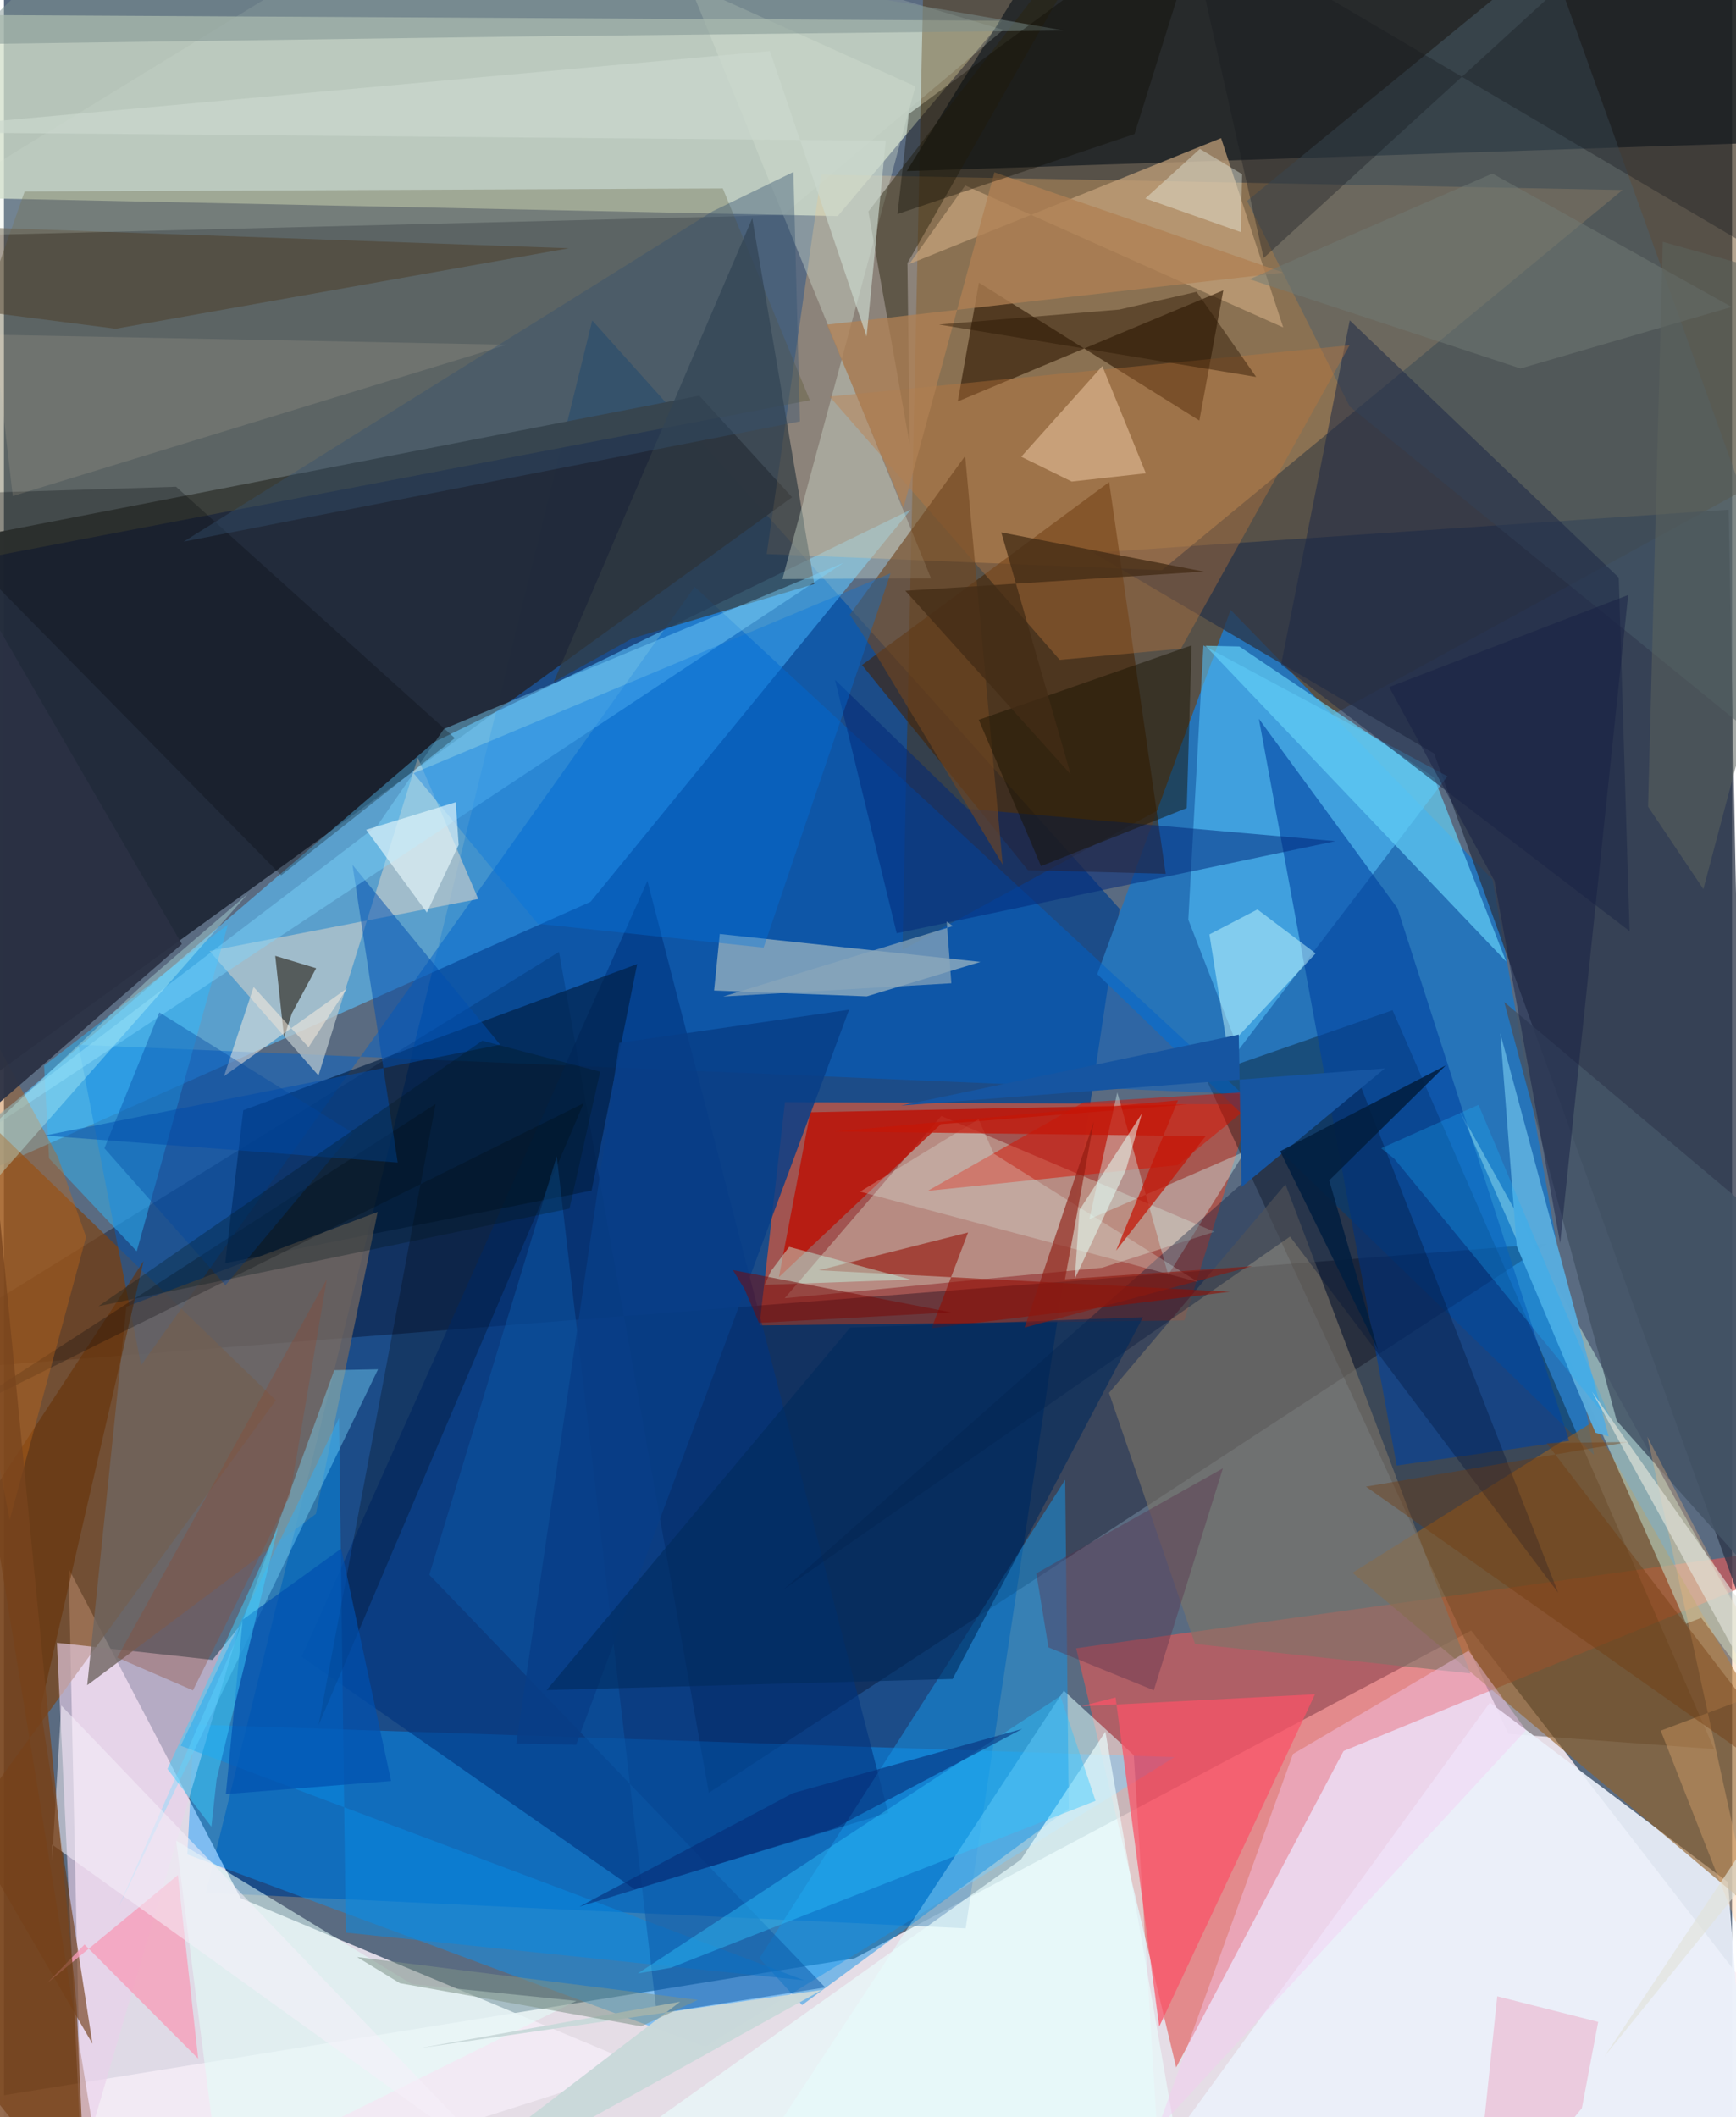 <svg xmlns="http://www.w3.org/2000/svg" width="228" height="278" viewBox="0 0 836 1024"><path fill="#5a6b81" d="M0 0h836v1024H0z"/><path fill="#f9edf4" fill-opacity=".871" d="M-62 1023.365l960 8.487-188.192-243.22-298.273 158.532z"/><path fill="#d2dfca" fill-opacity=".761" d="M-10.396 7.271l493.266 2.742-79.506 94.511-414.281-8.648z"/><path fill="#003f8b" fill-opacity=".69" d="M465.247 932.67l74.495-493.075-255.155-284.601L97.661 915.45z"/><path fill="#f4ecf6" fill-opacity=".859" d="M38.42 1086l270.612-86.545-194.512-81.358-83.203-159.394z"/><path fill="#212a39" fill-opacity=".98" d="M381.27 240.491L-22.336 532.57-62 268.855l398.375-77.461z"/><path fill="#553000" fill-opacity=".439" d="M898 206.215L434.675 459.434 444.73-6.068 830.938-28.9z"/><path fill="#b0554b" fill-opacity=".898" d="M365.513 641.055l12.307-108.018 225.822 1.144-32.63 104.463z"/><path fill="#2775b9" fill-opacity=".996" d="M769.217 703.727l-240.29-232.58 64.51-176.156L720.08 425.307z"/><path fill="#e25855" fill-opacity=".624" d="M648.062 846.907L898 744.206l-379.302 53.006 48.38 202.743z"/><path fill="#5ac2ff" fill-opacity=".592" d="M208.123 358.91l230.55-112.4-154.936 189.684L-62 590.557z"/><path fill="#2b3447" fill-opacity=".753" d="M691.867 364.464L844.761 787.48l-10.427-540.946-307.387 20.81z"/><path fill="#ffbb6c" fill-opacity=".302" d="M368.993 267.96l26.332-183.5 387.714 7.422-222.868 183.893z"/><path fill="#000017" fill-opacity=".341" d="M341.01 867.09l405.807-265.575L-62 664.952l330.51-204.568z"/><path fill="#0496ff" fill-opacity=".439" d="M91.932 834.081l-3.206 62.864 250.66 93.01L566.311 849.87z"/><path fill="#7b4316" fill-opacity=".714" d="M-41.503 509.694l173.055 167.548L-62 942.808 52.26 1086z"/><path fill="#000003" fill-opacity=".329" d="M727.796 838.618L580.816 520.23l90.953-31.617 155.584 357.353z"/><path fill="#1a1f23" fill-opacity=".765" d="M898-62L873.1 68.312l-436.353 14.44L526.255-62z"/><path fill="#ecf1fb" fill-opacity=".918" d="M834.027 910.329l-115.182-86.82L528 1086l315.155-56.469z"/><path fill="#0062c9" fill-opacity=".482" d="M334.153 283.81L66.338 660.303 36.03 505.319l563.176 23.845z"/><path fill="#e0ffff" fill-opacity=".537" d="M512.727 817.731L336.337 1086l221.644-53.302-11.4-183.787z"/><path fill="#946126" fill-opacity=".62" d="M768.519 687.846L898 914.516v52.686L652.4 760.679z"/><path fill="#55c0fa" fill-opacity=".573" d="M580.265 312.19l118.056 63.274L597.368 507.67l-24.412-62.837z"/><path fill="#e7ffeb" fill-opacity=".322" d="M531.295 613.129l-153.613 14.788 75.777-88.143 132.173 55.997z"/><path fill="#462200" fill-opacity=".573" d="M534.66 233.167l27.36 189.482-66.673-1.808-80.251-99.196z"/><path fill="#615b3a" fill-opacity=".4" d="M-55.66 278.69L10.007 92.62l337.749-1.485 42.116 102.458z"/><path fill="#ebd1eb" fill-opacity=".631" d="M37.539 1046.713l76.465-260.205-13.112 16.325-75.262-8.257z"/><path fill="#00337f" fill-opacity=".608" d="M143.97 801.327l167.326-375.295 116.473 450.78-122.659 36.971z"/><path fill="#bdcbc7" fill-opacity=".596" d="M472.4 465.234l-54.994 16.67-73.861-2.826 2.736-27.34z"/><path fill="#1695e6" fill-opacity=".506" d="M365.488 947.12l20.633 22.652 128.992-95.016-1.727-159.029z"/><path fill="#d0ffef" fill-opacity=".431" d="M704.08 537.018L898 885.974l-76.916-103.49-7.277 2.859z"/><path fill="#c7a37c" fill-opacity=".71" d="M437.964 127.708l27.068-38.003 153.843 68.664-30.057-91.553z"/><path fill="#001d41" fill-opacity=".635" d="M107.032 610.925l177.244-35.07 22.057-109.567-190.566 70.699z"/><path fill="#0042a0" fill-opacity=".592" d="M757.189 696.907l-83.41 11.924-66.696-361.184 67.04 91.58z"/><path fill="#bac7cb" fill-opacity=".725" d="M229.476 434.816l-29.26-68.34-48.055 153.716-52.738-60.225z"/><path fill="#2f1802" fill-opacity=".612" d="M471.67 136.734l-10.254 57.436 128.471-53.753-11.59 62.992z"/><path fill="#706661" fill-opacity=".8" d="M150.92 732.216l29.862-146.031-121.562 45.79-18.945 183.096z"/><path fill="#7d7568" fill-opacity=".62" d="M534.596 673.7l85.361-100.91 89.475 236.585-133.21-14.234z"/><path fill="#4b606b" fill-opacity=".475" d="M898 397.365L747.368-22.452 601.39 97.161l49.622 99.44z"/><path fill="#bd0f04" fill-opacity=".8" d="M374.885 617.734l15.21-79.775 182.24-3.759-119.094 9.505z"/><path fill="#098ae2" fill-opacity=".522" d="M85.499 844.347l301.676 113.461-221.78-23.059-3.28-248.876z"/><path fill="#fa5368" fill-opacity=".737" d="M558.88 980.186l75.351-160.708-113.068 5.792 16.598-4.29z"/><path fill="#62cff6" fill-opacity=".694" d="M581.235 312.336l145.479 152.723-34.895-88.999-94.166-63.363z"/><path fill="#323b42" fill-opacity=".714" d="M392.029 282.463l-30.021-176.87-96.069 224.24 38.177-21.133z"/><path fill="#d4e0d1" fill-opacity=".38" d="M448.482 279.716l-71.882.361 64.336-238.3L331.564-7.52z"/><path fill="#1d2847" fill-opacity=".533" d="M651.065 154.948l-33.212 166.458 168.58 128.975-5.234-171.005z"/><path fill="#d81101" fill-opacity=".498" d="M567.795 563.525L446.9 575.971l75.423-42.822 89.382-5.62z"/><path fill="#cce9e5" fill-opacity=".431" d="M538.594 528.324l-13.51 61.35 75.32-32.762-37.16 59.737z"/><path fill="#c3773a" fill-opacity=".361" d="M399.407 191.788l251.543-24.79-81.56 146.763-58.666 5.385z"/><path fill="#001235" fill-opacity=".341" d="M622.178 598.091L377.291 768.676l277.974-246.14 96.644 247.832z"/><path fill="#cafcff" fill-opacity=".475" d="M606.407 439.875l-23.227 12.071 8.702 54.898 42.671-45.722z"/><path fill="#673106" fill-opacity=".592" d="M-62 807.828L42.83 988.53 17.687 826.123l49.846-216.188z"/><path fill="#2ebcff" fill-opacity=".463" d="M64.24 605.205l44.108-158.032L19.41 515.37l2.414 44.901z"/><path fill="#002678" fill-opacity=".502" d="M466.195 391.198l-64.176-62.43 29.865 122.62 212.203-44.541z"/><path fill="#59abdb" fill-opacity=".984" d="M776.324 694.749l-52.447-194.957 7.961 102.974 38.116 90.25z"/><path fill="#2a240f" fill-opacity=".459" d="M544.955-62l-126.77 164.296 19.997 112.588-1.101-87.598z"/><path fill="#e3fdf8" fill-opacity=".561" d="M83.302 890.242l114.05 69.402 79.558 8.122-172.787 85.396z"/><path fill="#000004" fill-opacity=".255" d="M208.839 533.948l-56.645 300.459L280.448 533.58-25.287 685.297z"/><path fill="#004fb0" fill-opacity=".502" d="M19.68 549.236l170.807 13.033-21.877-143.97 71.455 87.003z"/><path fill="#0d58a6" fill-opacity=".506" d="M267.42 559.267l48.363 414.655 81.52-12.662-191.518-199.577z"/><path fill="#6f4621" fill-opacity=".62" d="M465.006 220.546l18.15 197.625-60.835-100.867-13.13-20.02z"/><path fill="#191100" fill-opacity=".471" d="M574.549 312.147l-2.343 78.696-70.504 28.069-30.114-70.767z"/><path fill="#e6c19b" fill-opacity=".588" d="M531.355 177.043l21.062 51.856-35.854 4.005-24.425-11.99z"/><path fill="#7ed7ff" fill-opacity=".424" d="M-45.505 571.655l226.231-172.462 32.11-46.622 193.368-80.373z"/><path fill="#484c4a" fill-opacity=".859" d="M131.252 462.305l4.253 39.455 3.762-11.584 11.76-21.88z"/><path fill="#4c3c25" fill-opacity=".49" d="M-14.527 150.19l68.57 8.817 219.254-38.936L-62 108.183z"/><path fill="#930b00" fill-opacity=".561" d="M394.16 614.385l199 10.38-144.4 17.66 17.665-46.313z"/><path fill="#e9fcfc" fill-opacity=".69" d="M281.896 1049.176l210.093-149.788 40.857-61.846L576.078 1086z"/><path fill="#445467" fill-opacity=".867" d="M725.795 484.671L898 629.683v189.83l-117.777-132.32z"/><path fill="#d1e0ce" fill-opacity=".208" d="M226.636-62L-62 114.942l438.894-10.928 106.521-89.566z"/><path fill="#083e87" fill-opacity=".831" d="M247.863 843.314l28.943.585 132.03-355.525-111.132 16.028z"/><path fill="#0074e0" fill-opacity=".349" d="M258.254 446.804l109.242 11.524 61.42-181.07-230.73 96.713z"/><path fill="#f79cb9" fill-opacity=".773" d="M21.04 959.005l17.932-18.523 54.995 55.243-9.83-88.83z"/><path fill="#c0681a" fill-opacity=".408" d="M26.082 559.484L-62 396.14 2.773 735.213l36.955-136.925z"/><path fill="#f5caf2" fill-opacity=".408" d="M736.286 836.842l-178.31 193.074 65.615-181.554 84.909-49.968z"/><path fill="#7cdcff" fill-opacity=".4" d="M159.812 662.686l-48.418 132.469-55.828 127.013L180.98 662.273z"/><path fill="#1655a1" d="M597.355 500.4l1.381 73.679 69.288-57.312-233.998 17.946z"/><path fill="#070a0d" fill-opacity=".278" d="M83.283 235.426L-46.68 239.49l180.81 183.863 83.99-66.35z"/><path fill="#b08054" fill-opacity=".757" d="M435.133 245.585l44.021-162.236 139.856 48.5-220.85 25.178z"/><path fill="#7e918f" fill-opacity=".49" d="M-18.589 21.41L67.32-62l445.708 76.769-260.13 2.858z"/><path fill="#e9ceb3" fill-opacity=".141" d="M-30.443-62L-62 160.789l305.32 5.937L4.269 239.932z"/><path fill="#335171" fill-opacity=".396" d="M385.076 203.82L86.91 261.988l256.02-159.845 38.983-18.955z"/><path fill="#f5f0f9" fill-opacity=".537" d="M244.795 1051.496L23.22 892.112l.03 7.98 4.494-75.19z"/><path fill="#e4fcf4" fill-opacity=".247" d="M577.734 620.078l-98.906-62.107-7.315-16.657-57.368 35.048z"/><path fill="#30c5ff" fill-opacity=".412" d="M511.08 820.315L306.64 954.477l16.009-2.755 205.435-80.739z"/><path fill="#432c16" fill-opacity=".761" d="M516.024 374.501l-79.946-88.773 144.445-9.275-98.039-18.935z"/><path fill="#c6fbe6" fill-opacity=".447" d="M371.06 614.76l8.817-11.7 58.85 15.827-70.723 2.54z"/><path fill="#c9d8d9" fill-opacity=".992" d="M173.117 1086l153.986-117.824-125.732 22.397 194.415-28.135z"/><path fill="#717c75" fill-opacity=".506" d="M733.662 178.206l102.149-29.739L720.076 83.95l-117.489 51.1z"/><path fill="#072b76" fill-opacity=".565" d="M401.69 884.282l-123.292 37.897 103.205-54.877 111.02-31.09z"/><path fill="#f5fff7" fill-opacity=".353" d="M598.996 84.245L578.551 72.03l-26.396 23.95 46.195 16.278z"/><path fill="#e3f5fa" fill-opacity=".659" d="M219.97 408.639l-15.37 32.724-29.378-40.023 43.324-13.325z"/><path fill="#fdf0df" fill-opacity=".51" d="M120.778 477.377L106.457 520.5l59.508-42.465-18.606 28.47z"/><path fill="#780807" fill-opacity=".518" d="M365.238 639.827l93.011-5.08-105.622-20.47 5.588 9.1z"/><path fill="#2a1500" fill-opacity=".439" d="M452.352 156.969l87.196-7.241 37.42-8.597 28.81 41.176z"/><path fill="#59334c" fill-opacity=".408" d="M499.431 760.987l5.864 35.796 50.97 20.737 33.423-107.347z"/><path fill="#eba8c4" fill-opacity=".498" d="M771.244 977.916l-7.887 41.703L709.855 1086l12.553-120.464z"/><path fill="#c41707" fill-opacity=".733" d="M581.323 549.534l-43.297 55.362 29.926-72.72-166.25 15.1z"/><path fill="#0050af" fill-opacity=".69" d="M187.278 861.396l-24.153-112.348-47.65 34.345-8.121 84.334z"/><path fill="#ffbd7b" fill-opacity=".298" d="M858.138 815.697l-56.639 21.373 55.999 142.855-62.476-285.027z"/><path fill="#723a0b" fill-opacity=".392" d="M658.891 719.04l225.824 159.122-138.442-180.164 39.85-.56z"/><path fill="#182044" fill-opacity=".494" d="M721.076 426.03l-50.952-93.716 115.617-44.527-32.888 313.442z"/><path fill="#cafffa" fill-opacity=".322" d="M-62 597.412L70.352 473.277l47.508-40.87-157.435 178.626z"/><path fill="#78441d" fill-opacity=".769" d="M38.97 1056.442l-3.809-86.235-37.604-385.719L-62 1086z"/><path fill="#002b5d" fill-opacity=".596" d="M409.355 642.113L262.519 817.438l196.402-5.374 92.082-174.96z"/><path fill="#8d1910" fill-opacity=".62" d="M513.299 618.725l90.533-6.315-110.045 29.677 33.452-99.56z"/><path fill="#171b1f" fill-opacity=".361" d="M609.405 124.808L571.994-41.549 898 150.815 813.725-62z"/><path fill="#0c0b00" fill-opacity=".361" d="M432.264 103.538l5.473-48.411L583.703-52.64 546.938 64.834z"/><path fill="#0045a1" fill-opacity=".376" d="M107.14 621.625l61.534-73.734-93.516-58.22-26.553 65.705z"/><path fill="#021e40" fill-opacity=".867" d="M697.484 515.312l-80.103 41.519 47.335 96.058L641.13 570.9z"/><path fill="#cad8cd" fill-opacity=".671" d="M426.598 68.07l-9.273 94.699-46.778-138.104-431.844 39.129z"/><path fill="#001618" fill-opacity=".294" d="M45.725 631.762l227.86-47.205 14.854-66.225-57.026-14.965z"/><path fill="#3dcfff" fill-opacity=".482" d="M79.105 855.58l53.47-116.757-29.71 121.76-2.524 22.932z"/><path fill="#2b3144" fill-opacity=".945" d="M-28.11 555.839l114.172-99.217L-62 201.254l23.99 25.494z"/><path fill="#8d4b34" fill-opacity=".345" d="M91.427 817.56l-36.612-15.862L156.218 618.61l-17.841 104.704z"/><path fill="#e6fff6" fill-opacity=".525" d="M518.057 618.491l2.221-33.246 30.192-46.609-7.739 27.285z"/><path fill="#7f9287" fill-opacity=".541" d="M191.548 959.198l-20.74-12.652 164.855 20.728-27.324 12.766z"/><path fill="#1ab1ff" fill-opacity=".278" d="M778.833 690.044l-65.468-155.68-47.096 21.01 6.45 5.167z"/><path fill="#8aa6ba" fill-opacity=".729" d="M456.08 445.725l2.245 29.84-110.36 6.414 111.116-34.052z"/><path fill="#e1e3da" fill-opacity=".651" d="M774.293 994.597l107.263-160.655-113.28-160.772L875.95 869.126z"/><path fill="#5b625d" fill-opacity=".549" d="M822.124 430.017l-26.741-39.85 7.104-273.183L898 143.542z"/></svg>